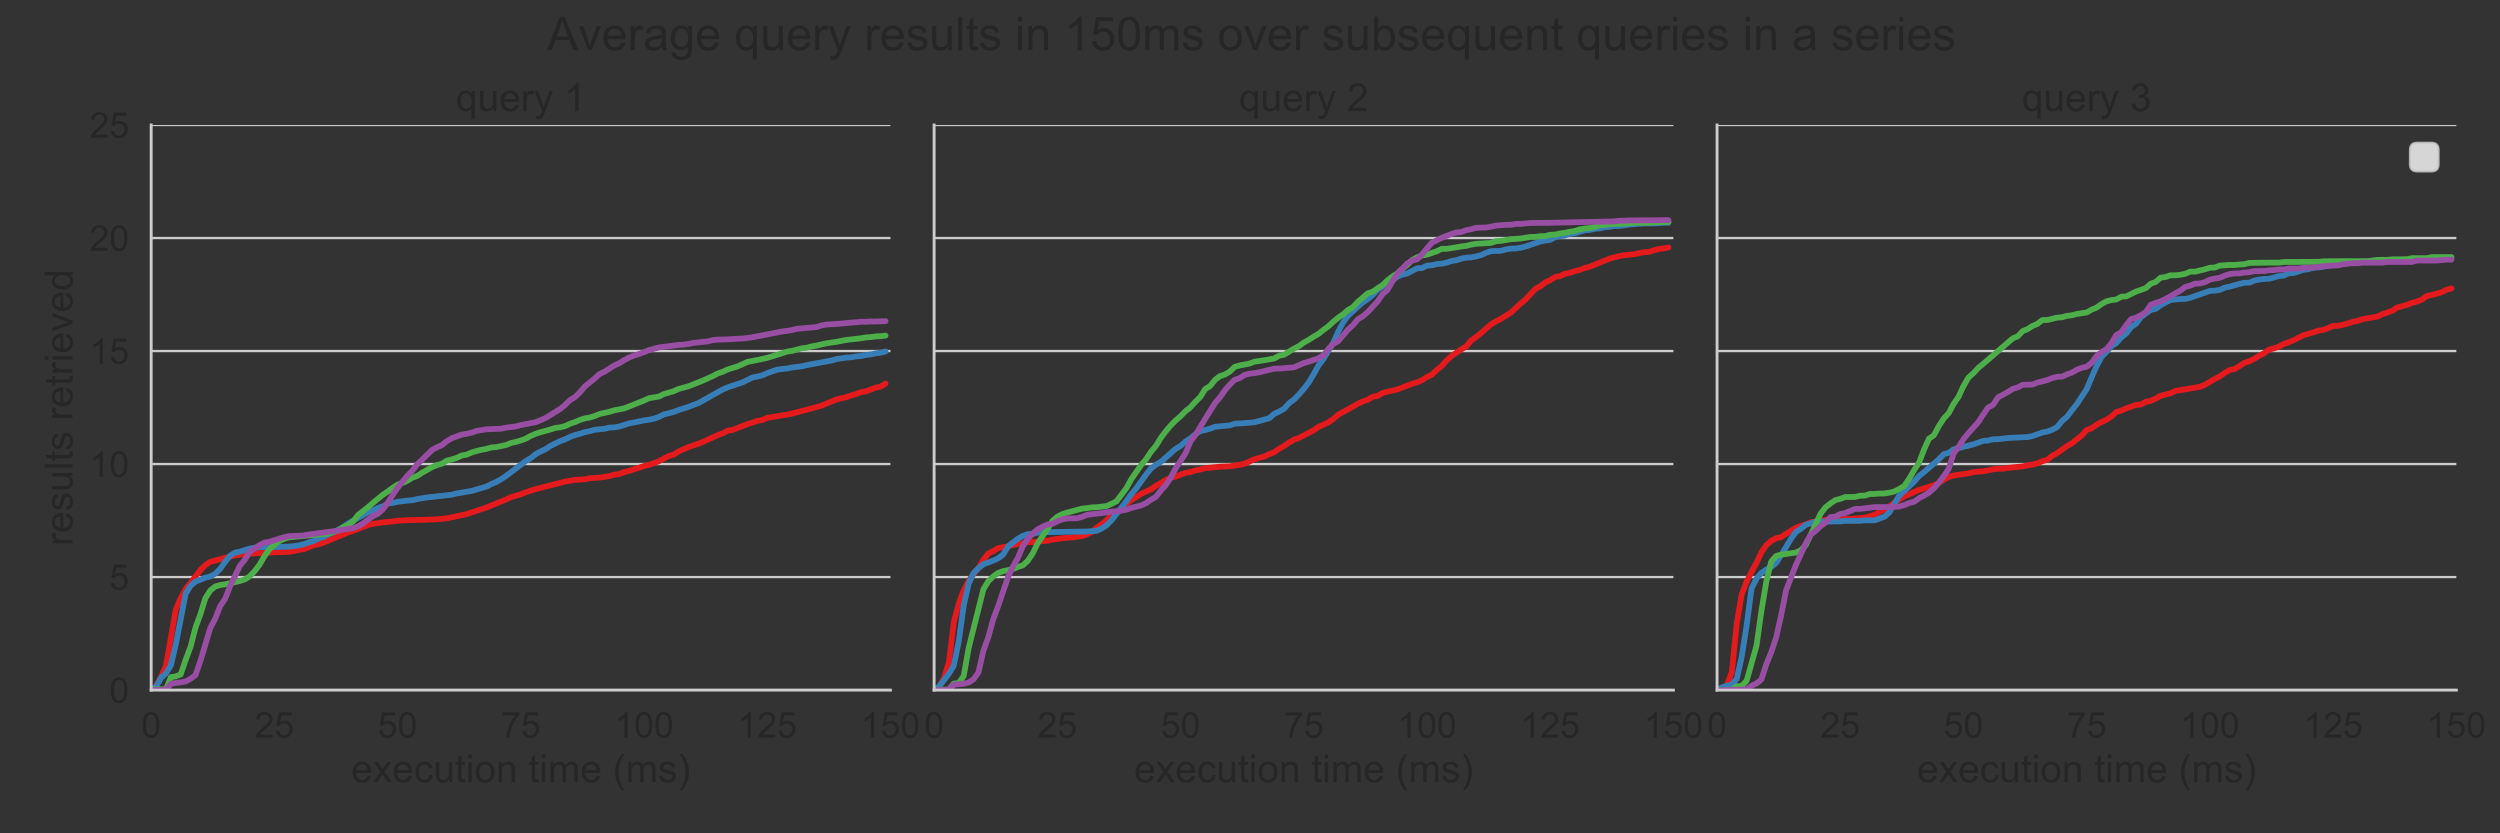 <?xml version="1.0" encoding="utf-8" standalone="no"?>
<!DOCTYPE svg PUBLIC "-//W3C//DTD SVG 1.1//EN"
  "http://www.w3.org/Graphics/SVG/1.1/DTD/svg11.dtd">
<!-- Created with matplotlib (https://matplotlib.org/) -->
<svg height="360pt" version="1.1" viewBox="0 0 1080 360" width="1080pt" xmlns="http://www.w3.org/2000/svg" xmlns:xlink="http://www.w3.org/1999/xlink">
 <rect x="0" y="0" width="1080" height="360" fill="#333333" stroke="none"/>
 <defs>
  <style type="text/css">
*{stroke-linecap:butt;stroke-linejoin:round;}
  </style>
 </defs>
 <g id="figure_1">
  <g id="patch_1">
   <path d="M 0 360 
L 1080 360 
L 1080 0 
L 0 0 
z
" style="fill:#ffffff;" opacity="0" />
  </g>
  <g id="axes_1">
   <g id="patch_2">
    <path d="M 65.304 298.116 
L 384.674 298.116 
L 384.674 54 
L 65.304 54 
z
" style="fill:#ffffff;"  opacity="0" />
   </g>
   <g id="matplotlib.axis_1">
    <g id="xtick_1">
     <g id="text_1">
      <!-- 0 -->
      <defs>
       <path d="M 4.156 35.297 
Q 4.156 48 6.766 55.734 
Q 9.375 63.484 14.516 67.672 
Q 19.672 71.875 27.484 71.875 
Q 33.25 71.875 37.594 69.547 
Q 41.938 67.234 44.766 62.859 
Q 47.609 58.5 49.219 52.219 
Q 50.828 45.953 50.828 35.297 
Q 50.828 22.703 48.234 14.969 
Q 45.656 7.234 40.5 3 
Q 35.359 -1.219 27.484 -1.219 
Q 17.141 -1.219 11.234 6.203 
Q 4.156 15.141 4.156 35.297 
z
M 13.188 35.297 
Q 13.188 17.672 17.312 11.828 
Q 21.438 6 27.484 6 
Q 33.547 6 37.672 11.859 
Q 41.797 17.719 41.797 35.297 
Q 41.797 52.984 37.672 58.781 
Q 33.547 64.594 27.391 64.594 
Q 21.344 64.594 17.719 59.469 
Q 13.188 52.938 13.188 35.297 
z
" id="ArialMT-48"/>
      </defs>
      <g style="fill:#262626;" transform="translate(61.022 318.639)scale(0.154 -0.154)">
       <use xlink:href="#ArialMT-48"/>
      </g>
     </g>
    </g>
    <g id="xtick_2">
     <g id="text_2">
      <!-- 25 -->
      <defs>
       <path d="M 50.344 8.453 
L 50.344 0 
L 3.031 0 
Q 2.938 3.172 4.047 6.109 
Q 5.859 10.938 9.828 15.625 
Q 13.812 20.312 21.344 26.469 
Q 33.016 36.031 37.109 41.625 
Q 41.219 47.219 41.219 52.203 
Q 41.219 57.422 37.469 61 
Q 33.734 64.594 27.734 64.594 
Q 21.391 64.594 17.578 60.781 
Q 13.766 56.984 13.719 50.25 
L 4.688 51.172 
Q 5.609 61.281 11.656 66.578 
Q 17.719 71.875 27.938 71.875 
Q 38.234 71.875 44.234 66.156 
Q 50.25 60.453 50.25 52 
Q 50.25 47.703 48.484 43.547 
Q 46.734 39.406 42.656 34.812 
Q 38.578 30.219 29.109 22.219 
Q 21.188 15.578 18.938 13.203 
Q 16.703 10.844 15.234 8.453 
z
" id="ArialMT-50"/>
       <path d="M 4.156 18.75 
L 13.375 19.531 
Q 14.406 12.797 18.141 9.391 
Q 21.875 6 27.156 6 
Q 33.5 6 37.891 10.781 
Q 42.281 15.578 42.281 23.484 
Q 42.281 31 38.062 35.344 
Q 33.844 39.703 27 39.703 
Q 22.75 39.703 19.328 37.766 
Q 15.922 35.844 13.969 32.766 
L 5.719 33.844 
L 12.641 70.609 
L 48.25 70.609 
L 48.25 62.203 
L 19.672 62.203 
L 15.828 42.969 
Q 22.266 47.469 29.344 47.469 
Q 38.719 47.469 45.156 40.969 
Q 51.609 34.469 51.609 24.266 
Q 51.609 14.547 45.953 7.469 
Q 39.062 -1.219 27.156 -1.219 
Q 17.391 -1.219 11.203 4.25 
Q 5.031 9.719 4.156 18.75 
z
" id="ArialMT-53"/>
      </defs>
      <g style="fill:#262626;" transform="translate(109.969 318.639)scale(0.154 -0.154)">
       <use xlink:href="#ArialMT-50"/>
       <use x="55.615" xlink:href="#ArialMT-53"/>
      </g>
     </g>
    </g>
    <g id="xtick_3">
     <g id="text_3">
      <!-- 50 -->
      <g style="fill:#262626;" transform="translate(163.197 318.639)scale(0.154 -0.154)">
       <use xlink:href="#ArialMT-53"/>
       <use x="55.615" xlink:href="#ArialMT-48"/>
      </g>
     </g>
    </g>
    <g id="xtick_4">
     <g id="text_4">
      <!-- 75 -->
      <defs>
       <path d="M 4.734 62.203 
L 4.734 70.656 
L 51.078 70.656 
L 51.078 63.812 
Q 44.234 56.547 37.516 44.484 
Q 30.812 32.422 27.156 19.672 
Q 24.516 10.688 23.781 0 
L 14.75 0 
Q 14.891 8.453 18.062 20.406 
Q 21.234 32.375 27.172 43.484 
Q 33.109 54.594 39.797 62.203 
z
" id="ArialMT-55"/>
      </defs>
      <g style="fill:#262626;" transform="translate(216.425 318.639)scale(0.154 -0.154)">
       <use xlink:href="#ArialMT-55"/>
       <use x="55.615" xlink:href="#ArialMT-53"/>
      </g>
     </g>
    </g>
    <g id="xtick_5">
     <g id="text_5">
      <!-- 100 -->
      <defs>
       <path d="M 37.25 0 
L 28.469 0 
L 28.469 56 
Q 25.297 52.984 20.141 49.953 
Q 14.984 46.922 10.891 45.406 
L 10.891 53.906 
Q 18.266 57.375 23.781 62.297 
Q 29.297 67.234 31.594 71.875 
L 37.25 71.875 
z
" id="ArialMT-49"/>
      </defs>
      <g style="fill:#262626;" transform="translate(265.372 318.639)scale(0.154 -0.154)">
       <use xlink:href="#ArialMT-49"/>
       <use x="55.615" xlink:href="#ArialMT-48"/>
       <use x="111.23" xlink:href="#ArialMT-48"/>
      </g>
     </g>
    </g>
    <g id="xtick_6">
     <g id="text_6">
      <!-- 125 -->
      <g style="fill:#262626;" transform="translate(318.6 318.639)scale(0.154 -0.154)">
       <use xlink:href="#ArialMT-49"/>
       <use x="55.615" xlink:href="#ArialMT-50"/>
       <use x="111.23" xlink:href="#ArialMT-53"/>
      </g>
     </g>
    </g>
    <g id="xtick_7">
     <g id="text_7">
      <!-- 150 -->
      <g style="fill:#262626;" transform="translate(371.828 318.639)scale(0.154 -0.154)">
       <use xlink:href="#ArialMT-49"/>
       <use x="55.615" xlink:href="#ArialMT-53"/>
       <use x="111.23" xlink:href="#ArialMT-48"/>
      </g>
     </g>
    </g>
    <g id="text_8">
     <!-- execution time (ms) -->
     <defs>
      <path d="M 42.094 16.703 
L 51.172 15.578 
Q 49.031 7.625 43.219 3.219 
Q 37.406 -1.172 28.375 -1.172 
Q 17 -1.172 10.328 5.828 
Q 3.656 12.844 3.656 25.484 
Q 3.656 38.578 10.391 45.797 
Q 17.141 53.031 27.875 53.031 
Q 38.281 53.031 44.875 45.953 
Q 51.469 38.875 51.469 26.031 
Q 51.469 25.25 51.422 23.688 
L 12.75 23.688 
Q 13.234 15.141 17.578 10.594 
Q 21.922 6.062 28.422 6.062 
Q 33.25 6.062 36.672 8.594 
Q 40.094 11.141 42.094 16.703 
z
M 13.234 30.906 
L 42.188 30.906 
Q 41.609 37.453 38.875 40.719 
Q 34.672 45.797 27.984 45.797 
Q 21.922 45.797 17.797 41.75 
Q 13.672 37.703 13.234 30.906 
z
" id="ArialMT-101"/>
      <path d="M 0.734 0 
L 19.672 26.953 
L 2.156 51.859 
L 13.141 51.859 
L 21.094 39.703 
Q 23.344 36.234 24.703 33.891 
Q 26.859 37.109 28.656 39.594 
L 37.406 51.859 
L 47.906 51.859 
L 29.984 27.438 
L 49.266 0 
L 38.484 0 
L 27.828 16.109 
L 25 20.453 
L 11.375 0 
z
" id="ArialMT-120"/>
      <path d="M 40.438 19 
L 49.078 17.875 
Q 47.656 8.938 41.812 3.875 
Q 35.984 -1.172 27.484 -1.172 
Q 16.844 -1.172 10.375 5.781 
Q 3.906 12.75 3.906 25.734 
Q 3.906 34.125 6.688 40.422 
Q 9.469 46.734 15.156 49.875 
Q 20.844 53.031 27.547 53.031 
Q 35.984 53.031 41.359 48.75 
Q 46.734 44.484 48.25 36.625 
L 39.703 35.297 
Q 38.484 40.531 35.375 43.156 
Q 32.281 45.797 27.875 45.797 
Q 21.234 45.797 17.078 41.031 
Q 12.938 36.281 12.938 25.984 
Q 12.938 15.531 16.938 10.797 
Q 20.953 6.062 27.391 6.062 
Q 32.562 6.062 36.031 9.234 
Q 39.5 12.406 40.438 19 
z
" id="ArialMT-99"/>
      <path d="M 40.578 0 
L 40.578 7.625 
Q 34.516 -1.172 24.125 -1.172 
Q 19.531 -1.172 15.547 0.578 
Q 11.578 2.344 9.641 5 
Q 7.719 7.672 6.938 11.531 
Q 6.391 14.109 6.391 19.734 
L 6.391 51.859 
L 15.188 51.859 
L 15.188 23.094 
Q 15.188 16.219 15.719 13.812 
Q 16.547 10.359 19.234 8.375 
Q 21.922 6.391 25.875 6.391 
Q 29.828 6.391 33.297 8.422 
Q 36.766 10.453 38.203 13.938 
Q 39.656 17.438 39.656 24.078 
L 39.656 51.859 
L 48.438 51.859 
L 48.438 0 
z
" id="ArialMT-117"/>
      <path d="M 25.781 7.859 
L 27.047 0.094 
Q 23.344 -0.688 20.406 -0.688 
Q 15.625 -0.688 12.984 0.828 
Q 10.359 2.344 9.281 4.812 
Q 8.203 7.281 8.203 15.188 
L 8.203 45.016 
L 1.766 45.016 
L 1.766 51.859 
L 8.203 51.859 
L 8.203 64.703 
L 16.938 69.969 
L 16.938 51.859 
L 25.781 51.859 
L 25.781 45.016 
L 16.938 45.016 
L 16.938 14.703 
Q 16.938 10.938 17.406 9.859 
Q 17.875 8.797 18.922 8.156 
Q 19.969 7.516 21.922 7.516 
Q 23.391 7.516 25.781 7.859 
z
" id="ArialMT-116"/>
      <path d="M 6.641 61.469 
L 6.641 71.578 
L 15.438 71.578 
L 15.438 61.469 
z
M 6.641 0 
L 6.641 51.859 
L 15.438 51.859 
L 15.438 0 
z
" id="ArialMT-105"/>
      <path d="M 3.328 25.922 
Q 3.328 40.328 11.328 47.266 
Q 18.016 53.031 27.641 53.031 
Q 38.328 53.031 45.109 46.016 
Q 51.906 39.016 51.906 26.656 
Q 51.906 16.656 48.906 10.906 
Q 45.906 5.172 40.156 2 
Q 34.422 -1.172 27.641 -1.172 
Q 16.75 -1.172 10.031 5.812 
Q 3.328 12.797 3.328 25.922 
z
M 12.359 25.922 
Q 12.359 15.969 16.703 11.016 
Q 21.047 6.062 27.641 6.062 
Q 34.188 6.062 38.531 11.031 
Q 42.875 16.016 42.875 26.219 
Q 42.875 35.844 38.5 40.797 
Q 34.125 45.75 27.641 45.75 
Q 21.047 45.75 16.703 40.812 
Q 12.359 35.891 12.359 25.922 
z
" id="ArialMT-111"/>
      <path d="M 6.594 0 
L 6.594 51.859 
L 14.5 51.859 
L 14.5 44.484 
Q 20.219 53.031 31 53.031 
Q 35.688 53.031 39.625 51.344 
Q 43.562 49.656 45.516 46.922 
Q 47.469 44.188 48.25 40.438 
Q 48.734 37.984 48.734 31.891 
L 48.734 0 
L 39.938 0 
L 39.938 31.547 
Q 39.938 36.922 38.906 39.578 
Q 37.891 42.234 35.281 43.812 
Q 32.672 45.406 29.156 45.406 
Q 23.531 45.406 19.453 41.844 
Q 15.375 38.281 15.375 28.328 
L 15.375 0 
z
" id="ArialMT-110"/>
      <path id="ArialMT-32"/>
      <path d="M 6.594 0 
L 6.594 51.859 
L 14.453 51.859 
L 14.453 44.578 
Q 16.891 48.391 20.938 50.703 
Q 25 53.031 30.172 53.031 
Q 35.938 53.031 39.625 50.641 
Q 43.312 48.25 44.828 43.953 
Q 50.984 53.031 60.844 53.031 
Q 68.562 53.031 72.703 48.75 
Q 76.859 44.484 76.859 35.594 
L 76.859 0 
L 68.109 0 
L 68.109 32.672 
Q 68.109 37.938 67.25 40.25 
Q 66.406 42.578 64.156 43.984 
Q 61.922 45.406 58.891 45.406 
Q 53.422 45.406 49.797 41.766 
Q 46.188 38.141 46.188 30.125 
L 46.188 0 
L 37.406 0 
L 37.406 33.688 
Q 37.406 39.547 35.25 42.469 
Q 33.109 45.406 28.219 45.406 
Q 24.516 45.406 21.359 43.453 
Q 18.219 41.5 16.797 37.734 
Q 15.375 33.984 15.375 26.906 
L 15.375 0 
z
" id="ArialMT-109"/>
      <path d="M 23.391 -21.047 
Q 16.109 -11.859 11.078 0.438 
Q 6.062 12.75 6.062 25.922 
Q 6.062 37.547 9.812 48.188 
Q 14.203 60.547 23.391 72.797 
L 29.688 72.797 
Q 23.781 62.641 21.875 58.297 
Q 18.891 51.562 17.188 44.234 
Q 15.094 35.109 15.094 25.875 
Q 15.094 2.391 29.688 -21.047 
z
" id="ArialMT-40"/>
      <path d="M 3.078 15.484 
L 11.766 16.844 
Q 12.5 11.625 15.844 8.844 
Q 19.188 6.062 25.203 6.062 
Q 31.25 6.062 34.172 8.516 
Q 37.109 10.984 37.109 14.312 
Q 37.109 17.281 34.516 19 
Q 32.719 20.172 25.531 21.969 
Q 15.875 24.422 12.141 26.203 
Q 8.406 27.984 6.469 31.125 
Q 4.547 34.281 4.547 38.094 
Q 4.547 41.547 6.125 44.5 
Q 7.719 47.469 10.453 49.422 
Q 12.5 50.922 16.031 51.969 
Q 19.578 53.031 23.641 53.031 
Q 29.734 53.031 34.344 51.266 
Q 38.969 49.516 41.156 46.5 
Q 43.359 43.5 44.188 38.484 
L 35.594 37.312 
Q 35.016 41.312 32.203 43.547 
Q 29.391 45.797 24.266 45.797 
Q 18.219 45.797 15.625 43.797 
Q 13.031 41.797 13.031 39.109 
Q 13.031 37.406 14.109 36.031 
Q 15.188 34.625 17.484 33.688 
Q 18.797 33.203 25.25 31.453 
Q 34.578 28.953 38.25 27.359 
Q 41.938 25.781 44.031 22.75 
Q 46.141 19.734 46.141 15.234 
Q 46.141 10.844 43.578 6.953 
Q 41.016 3.078 36.172 0.953 
Q 31.344 -1.172 25.25 -1.172 
Q 15.141 -1.172 9.844 3.031 
Q 4.547 7.234 3.078 15.484 
z
" id="ArialMT-115"/>
      <path d="M 12.359 -21.047 
L 6.062 -21.047 
Q 20.656 2.391 20.656 25.875 
Q 20.656 35.062 18.562 44.094 
Q 16.891 51.422 13.922 58.156 
Q 12.016 62.547 6.062 72.797 
L 12.359 72.797 
Q 21.531 60.547 25.922 48.188 
Q 29.688 37.547 29.688 25.922 
Q 29.688 12.75 24.625 0.438 
Q 19.578 -11.859 12.359 -21.047 
z
" id="ArialMT-41"/>
     </defs>
     <g style="fill:#262626;" transform="translate(151.707 337.93)scale(0.168 -0.168)">
      <use xlink:href="#ArialMT-101"/>
      <use x="55.615" xlink:href="#ArialMT-120"/>
      <use x="105.615" xlink:href="#ArialMT-101"/>
      <use x="161.23" xlink:href="#ArialMT-99"/>
      <use x="211.23" xlink:href="#ArialMT-117"/>
      <use x="266.846" xlink:href="#ArialMT-116"/>
      <use x="294.629" xlink:href="#ArialMT-105"/>
      <use x="316.846" xlink:href="#ArialMT-111"/>
      <use x="372.461" xlink:href="#ArialMT-110"/>
      <use x="428.076" xlink:href="#ArialMT-32"/>
      <use x="455.859" xlink:href="#ArialMT-116"/>
      <use x="483.643" xlink:href="#ArialMT-105"/>
      <use x="505.859" xlink:href="#ArialMT-109"/>
      <use x="589.16" xlink:href="#ArialMT-101"/>
      <use x="644.775" xlink:href="#ArialMT-32"/>
      <use x="672.559" xlink:href="#ArialMT-40"/>
      <use x="705.859" xlink:href="#ArialMT-109"/>
      <use x="789.16" xlink:href="#ArialMT-115"/>
      <use x="839.16" xlink:href="#ArialMT-41"/>
     </g>
    </g>
   </g>
   <g id="matplotlib.axis_2">
    <g id="ytick_1">
     <g id="line2d_1">
      <path clip-path="url(#p74079d7b25)" d="M 65.304 298.116 
L 384.674 298.116 
" style="fill:none;stroke:#cccccc;stroke-linecap:round;"/>
     </g>
     <g id="text_9">
      <!-- 0 -->
      <g style="fill:#262626;" transform="translate(47.24 303.628)scale(0.154 -0.154)">
       <use xlink:href="#ArialMT-48"/>
      </g>
     </g>
    </g>
    <g id="ytick_2">
     <g id="line2d_2">
      <path clip-path="url(#p74079d7b25)" d="M 65.304 249.293 
L 384.674 249.293 
" style="fill:none;stroke:#cccccc;stroke-linecap:round;"/>
     </g>
     <g id="text_10">
      <!-- 5 -->
      <g style="fill:#262626;" transform="translate(47.24 254.804)scale(0.154 -0.154)">
       <use xlink:href="#ArialMT-53"/>
      </g>
     </g>
    </g>
    <g id="ytick_3">
     <g id="line2d_3">
      <path clip-path="url(#p74079d7b25)" d="M 65.304 200.47 
L 384.674 200.47 
" style="fill:none;stroke:#cccccc;stroke-linecap:round;"/>
     </g>
     <g id="text_11">
      <!-- 10 -->
      <g style="fill:#262626;" transform="translate(38.676 205.981)scale(0.154 -0.154)">
       <use xlink:href="#ArialMT-49"/>
       <use x="55.615" xlink:href="#ArialMT-48"/>
      </g>
     </g>
    </g>
    <g id="ytick_4">
     <g id="line2d_4">
      <path clip-path="url(#p74079d7b25)" d="M 65.304 151.646 
L 384.674 151.646 
" style="fill:none;stroke:#cccccc;stroke-linecap:round;"/>
     </g>
     <g id="text_12">
      <!-- 15 -->
      <g style="fill:#262626;" transform="translate(38.676 157.158)scale(0.154 -0.154)">
       <use xlink:href="#ArialMT-49"/>
       <use x="55.615" xlink:href="#ArialMT-53"/>
      </g>
     </g>
    </g>
    <g id="ytick_5">
     <g id="line2d_5">
      <path clip-path="url(#p74079d7b25)" d="M 65.304 102.823 
L 384.674 102.823 
" style="fill:none;stroke:#cccccc;stroke-linecap:round;"/>
     </g>
     <g id="text_13">
      <!-- 20 -->
      <g style="fill:#262626;" transform="translate(38.676 108.335)scale(0.154 -0.154)">
       <use xlink:href="#ArialMT-50"/>
       <use x="55.615" xlink:href="#ArialMT-48"/>
      </g>
     </g>
    </g>
    <g id="ytick_6">
     <g id="line2d_6">
      <path clip-path="url(#p74079d7b25)" d="M 65.304 54 
L 384.674 54 
" style="fill:none;stroke:#cccccc;stroke-linecap:round;"/>
     </g>
     <g id="text_14">
      <!-- 25 -->
      <g style="fill:#262626;" transform="translate(38.676 59.512)scale(0.154 -0.154)">
       <use xlink:href="#ArialMT-50"/>
       <use x="55.615" xlink:href="#ArialMT-53"/>
      </g>
     </g>
    </g>
    <g id="text_15">
     <!-- results retrieved -->
     <defs>
      <path d="M 6.5 0 
L 6.5 51.859 
L 14.406 51.859 
L 14.406 44 
Q 17.438 49.516 20 51.266 
Q 22.562 53.031 25.641 53.031 
Q 30.078 53.031 34.672 50.203 
L 31.641 42.047 
Q 28.422 43.953 25.203 43.953 
Q 22.312 43.953 20.016 42.219 
Q 17.719 40.484 16.75 37.406 
Q 15.281 32.719 15.281 27.156 
L 15.281 0 
z
" id="ArialMT-114"/>
      <path d="M 6.391 0 
L 6.391 71.578 
L 15.188 71.578 
L 15.188 0 
z
" id="ArialMT-108"/>
      <path d="M 21 0 
L 1.266 51.859 
L 10.547 51.859 
L 21.688 20.797 
Q 23.484 15.766 25 10.359 
Q 26.172 14.453 28.266 20.219 
L 39.797 51.859 
L 48.828 51.859 
L 29.203 0 
z
" id="ArialMT-118"/>
      <path d="M 40.234 0 
L 40.234 6.547 
Q 35.297 -1.172 25.734 -1.172 
Q 19.531 -1.172 14.328 2.25 
Q 9.125 5.672 6.266 11.797 
Q 3.422 17.922 3.422 25.875 
Q 3.422 33.641 6 39.969 
Q 8.594 46.297 13.766 49.656 
Q 18.953 53.031 25.344 53.031 
Q 30.031 53.031 33.688 51.047 
Q 37.359 49.078 39.656 45.906 
L 39.656 71.578 
L 48.391 71.578 
L 48.391 0 
z
M 12.453 25.875 
Q 12.453 15.922 16.641 10.984 
Q 20.844 6.062 26.562 6.062 
Q 32.328 6.062 36.344 10.766 
Q 40.375 15.484 40.375 25.141 
Q 40.375 35.797 36.266 40.766 
Q 32.172 45.75 26.172 45.75 
Q 20.312 45.75 16.375 40.969 
Q 12.453 36.188 12.453 25.875 
z
" id="ArialMT-100"/>
     </defs>
     <g style="fill:#262626;" transform="translate(31.337 235.81)rotate(-90)scale(0.168 -0.168)">
      <use xlink:href="#ArialMT-114"/>
      <use x="33.301" xlink:href="#ArialMT-101"/>
      <use x="88.916" xlink:href="#ArialMT-115"/>
      <use x="138.916" xlink:href="#ArialMT-117"/>
      <use x="194.531" xlink:href="#ArialMT-108"/>
      <use x="216.748" xlink:href="#ArialMT-116"/>
      <use x="244.531" xlink:href="#ArialMT-115"/>
      <use x="294.531" xlink:href="#ArialMT-32"/>
      <use x="322.314" xlink:href="#ArialMT-114"/>
      <use x="355.615" xlink:href="#ArialMT-101"/>
      <use x="411.23" xlink:href="#ArialMT-116"/>
      <use x="439.014" xlink:href="#ArialMT-114"/>
      <use x="472.314" xlink:href="#ArialMT-105"/>
      <use x="494.531" xlink:href="#ArialMT-101"/>
      <use x="550.146" xlink:href="#ArialMT-118"/>
      <use x="600.146" xlink:href="#ArialMT-101"/>
      <use x="655.762" xlink:href="#ArialMT-100"/>
     </g>
    </g>
   </g>
   <g id="line2d_7">
    <path clip-path="url(#p74079d7b25)" d="M 65.304 297.906 
L 67.433 296.431 
L 69.562 292.387 
L 71.691 287.634 
L 75.95 263.268 
L 78.079 258.366 
L 80.208 254.492 
L 84.466 249 
L 86.595 246.255 
L 88.724 244.106 
L 90.854 242.741 
L 97.241 240.973 
L 101.499 239.988 
L 103.628 239.62 
L 105.758 239.467 
L 107.887 239.187 
L 118.532 238.596 
L 122.791 238.486 
L 124.92 238.373 
L 127.049 238.031 
L 129.178 237.572 
L 131.307 237.235 
L 135.565 235.532 
L 137.695 235.094 
L 139.824 234.399 
L 150.469 229.943 
L 152.598 229.308 
L 156.857 227.597 
L 158.986 226.866 
L 161.115 226.275 
L 167.502 225.43 
L 169.632 225.308 
L 171.761 224.945 
L 176.019 224.713 
L 184.535 224.524 
L 188.794 224.328 
L 193.052 223.907 
L 199.439 222.564 
L 201.569 222.095 
L 210.085 219.268 
L 218.602 215.775 
L 220.731 214.782 
L 224.989 213.521 
L 227.118 212.663 
L 231.376 211.298 
L 244.151 208.037 
L 248.41 207.315 
L 252.668 207.061 
L 254.797 206.593 
L 259.055 206.33 
L 263.313 205.643 
L 265.443 205.052 
L 267.572 204.759 
L 269.701 203.897 
L 271.83 203.441 
L 273.959 202.68 
L 276.088 202.058 
L 278.217 201.319 
L 280.347 200.85 
L 284.605 199.275 
L 288.863 196.964 
L 290.992 196.443 
L 293.121 195.034 
L 297.38 193.16 
L 301.638 191.707 
L 303.767 190.863 
L 308.025 188.902 
L 310.154 187.939 
L 312.284 187.155 
L 314.413 186.048 
L 316.542 185.724 
L 322.929 183.186 
L 325.058 182.568 
L 327.187 181.807 
L 329.317 181.457 
L 331.446 180.52 
L 339.962 179.115 
L 342.091 178.669 
L 350.608 176.445 
L 354.866 175.264 
L 361.254 172.62 
L 363.383 172.038 
L 365.512 171.648 
L 367.641 170.847 
L 369.77 170.257 
L 371.899 169.442 
L 374.028 169.066 
L 378.287 167.464 
L 380.416 167.031 
L 382.545 165.731 
L 382.545 165.731 
" style="fill:none;stroke:#e41a1c;stroke-linecap:round;stroke-width:2.5;"/>
   </g>
   <g id="line2d_8">
    <path clip-path="url(#p74079d7b25)" d="M 65.304 298.007 
L 67.433 296.654 
L 69.562 292.824 
L 71.691 290.903 
L 73.821 287.419 
L 75.95 278.403 
L 80.208 256.488 
L 82.337 253.079 
L 84.466 251.249 
L 88.724 249.573 
L 90.854 249.039 
L 92.983 247.848 
L 95.112 245.761 
L 97.241 242.784 
L 99.37 240.093 
L 101.499 238.732 
L 103.628 238.303 
L 107.887 237.007 
L 110.016 236.604 
L 112.145 236.368 
L 120.661 236.281 
L 124.92 236.11 
L 127.049 235.904 
L 129.178 235.563 
L 131.307 235.081 
L 133.436 234.254 
L 135.565 233.703 
L 137.695 232.604 
L 139.824 231.983 
L 141.953 230.805 
L 144.082 229.908 
L 148.34 227.654 
L 150.469 226.065 
L 158.986 221.321 
L 161.115 220.528 
L 163.244 219.469 
L 165.373 218.716 
L 167.502 217.522 
L 169.632 217.259 
L 171.761 216.782 
L 176.019 216.252 
L 178.148 216.082 
L 180.277 215.578 
L 184.535 214.887 
L 195.181 213.714 
L 197.31 213.154 
L 203.698 212.09 
L 210.085 210.217 
L 212.214 209.127 
L 214.343 208.23 
L 216.473 207 
L 218.602 205.625 
L 227.118 199.17 
L 229.247 197.953 
L 231.376 196.202 
L 233.506 195.055 
L 235.635 194.062 
L 237.764 192.644 
L 242.022 190.552 
L 244.151 189.777 
L 246.28 188.74 
L 248.41 187.934 
L 250.539 187.383 
L 252.668 186.683 
L 254.797 186.271 
L 256.926 185.654 
L 261.184 185.243 
L 263.313 184.717 
L 265.443 184.617 
L 267.572 184.262 
L 271.83 182.87 
L 273.959 182.503 
L 278.217 181.606 
L 280.347 181.308 
L 282.476 180.888 
L 284.605 180.126 
L 286.734 179.063 
L 290.992 177.968 
L 293.121 177.128 
L 297.38 175.798 
L 299.509 174.931 
L 301.638 174.191 
L 305.896 171.784 
L 312.284 168.234 
L 314.413 167.311 
L 320.8 165.179 
L 325.058 163.083 
L 327.187 162.68 
L 329.317 162.159 
L 331.446 161.188 
L 335.704 159.704 
L 337.833 159.393 
L 339.962 159.205 
L 342.091 158.763 
L 346.35 158.251 
L 348.479 157.735 
L 354.866 156.544 
L 359.124 155.765 
L 361.254 155.126 
L 365.512 154.513 
L 367.641 154.347 
L 369.77 153.979 
L 371.899 153.817 
L 374.028 153.345 
L 376.158 153.121 
L 378.287 152.636 
L 380.416 152.369 
L 382.545 151.843 
L 382.545 151.843 
" style="fill:none;stroke:#377eb8;stroke-linecap:round;stroke-width:2.5;"/>
   </g>
   <g id="line2d_9">
    <path clip-path="url(#p74079d7b25)" d="M 65.304 297.77 
L 71.691 297.77 
L 73.821 292.536 
L 75.95 292.19 
L 78.079 291.323 
L 80.208 285.051 
L 82.337 279.348 
L 84.466 271.067 
L 86.595 265.321 
L 88.724 258.37 
L 90.854 255.066 
L 92.983 253.354 
L 95.112 252.737 
L 97.241 252.418 
L 103.628 251 
L 105.758 250.269 
L 107.887 248.965 
L 110.016 246.706 
L 112.145 243.914 
L 114.274 240.242 
L 116.403 237.283 
L 118.532 235.396 
L 120.661 233.738 
L 122.791 232.788 
L 124.92 232.114 
L 137.695 230.897 
L 141.953 230.49 
L 146.211 229.138 
L 148.34 227.685 
L 150.469 226.704 
L 152.598 225.203 
L 154.728 222.446 
L 158.986 219.097 
L 161.115 217.237 
L 165.373 213.758 
L 167.502 212.331 
L 169.632 210.733 
L 171.761 209.376 
L 173.89 208.624 
L 176.019 207.674 
L 178.148 206.361 
L 180.277 205.577 
L 182.406 204.172 
L 186.665 201.791 
L 188.794 200.899 
L 190.923 200.325 
L 193.052 198.973 
L 195.181 198.474 
L 197.31 197.809 
L 199.439 196.776 
L 201.569 196.417 
L 203.698 195.502 
L 205.827 194.845 
L 207.956 194.32 
L 210.085 193.935 
L 212.214 193.331 
L 214.343 193.138 
L 218.602 192.246 
L 220.731 191.383 
L 222.86 190.911 
L 224.989 190.298 
L 227.118 189.514 
L 229.247 188.324 
L 231.376 187.4 
L 233.506 186.705 
L 237.764 185.549 
L 239.893 184.862 
L 242.022 184.595 
L 244.151 184.065 
L 246.28 183.05 
L 248.41 182.319 
L 250.539 181.413 
L 252.668 180.726 
L 254.797 180.371 
L 256.926 179.715 
L 259.055 178.831 
L 263.313 177.881 
L 265.443 177.224 
L 269.701 176.419 
L 273.959 174.734 
L 278.217 173.027 
L 280.347 172.029 
L 284.605 171.32 
L 286.734 170.265 
L 290.992 169.009 
L 293.121 168.02 
L 297.38 166.882 
L 303.767 164.352 
L 308.025 162.413 
L 310.154 161.306 
L 312.284 160.575 
L 314.413 159.582 
L 318.671 158.26 
L 322.929 156.334 
L 327.187 155.511 
L 331.446 154.592 
L 337.833 152.605 
L 339.962 151.913 
L 342.091 151.59 
L 346.35 150.478 
L 348.479 150.233 
L 350.608 149.642 
L 352.737 149.283 
L 356.995 148.311 
L 361.254 147.703 
L 365.512 146.876 
L 369.77 146.385 
L 371.899 146.145 
L 374.028 145.781 
L 376.158 145.624 
L 378.287 145.318 
L 380.416 145.243 
L 382.545 144.985 
L 382.545 144.985 
" style="fill:none;stroke:#4daf4a;stroke-linecap:round;stroke-width:2.5;"/>
   </g>
   <g id="line2d_10">
    <path clip-path="url(#p74079d7b25)" d="M 65.304 298.116 
L 71.691 298.011 
L 73.821 295.468 
L 75.95 295.008 
L 78.079 294.807 
L 80.208 294.378 
L 82.337 293.231 
L 84.466 291.63 
L 86.595 285.48 
L 90.854 271.247 
L 92.983 267.295 
L 95.112 261.85 
L 97.241 258.69 
L 99.37 253.311 
L 103.628 244.386 
L 105.758 241.857 
L 107.887 238.342 
L 110.016 236.985 
L 112.145 235.449 
L 114.274 234.425 
L 116.403 234.048 
L 122.791 232.031 
L 124.92 231.624 
L 131.307 231.326 
L 133.436 230.901 
L 146.211 229.216 
L 148.34 228.801 
L 152.598 228.135 
L 154.728 227.378 
L 156.857 226.078 
L 161.115 222.953 
L 163.244 221.951 
L 165.373 220.056 
L 167.502 217.189 
L 169.632 213.836 
L 171.761 210.694 
L 176.019 205.477 
L 178.148 203.332 
L 180.277 200.505 
L 182.406 198.557 
L 186.665 194.338 
L 188.794 193.239 
L 190.923 192.272 
L 193.052 190.574 
L 195.181 189.3 
L 199.439 187.742 
L 201.569 187.405 
L 203.698 186.923 
L 205.827 186.157 
L 210.085 185.462 
L 216.473 185.195 
L 218.602 184.753 
L 222.86 184.205 
L 224.989 183.628 
L 231.376 182.398 
L 235.635 180.621 
L 242.022 176.669 
L 244.151 174.918 
L 246.28 172.804 
L 248.41 171.526 
L 250.539 169.477 
L 252.668 166.952 
L 256.926 163.49 
L 259.055 161.512 
L 261.184 160.579 
L 265.443 157.844 
L 267.572 156.899 
L 269.701 155.537 
L 271.83 154.434 
L 273.959 153.563 
L 276.088 152.924 
L 280.347 151.279 
L 284.605 150.097 
L 290.992 149.279 
L 293.121 148.994 
L 295.25 148.902 
L 297.38 148.587 
L 299.509 148.145 
L 305.896 147.458 
L 308.025 146.911 
L 310.154 146.705 
L 314.413 146.609 
L 318.671 146.311 
L 320.8 146.259 
L 325.058 145.707 
L 335.704 143.628 
L 337.833 143.186 
L 339.962 142.958 
L 342.091 142.591 
L 344.221 142.039 
L 352.737 141.291 
L 354.866 140.582 
L 356.995 140.205 
L 361.254 139.956 
L 371.899 139.006 
L 374.028 139.006 
L 376.158 138.879 
L 378.287 138.879 
L 382.545 138.739 
L 382.545 138.739 
" style="fill:none;stroke:#984ea3;stroke-linecap:round;stroke-width:2.5;"/>
   </g>
   <g id="patch_3">
    <path d="M 65.304 298.116 
L 65.304 54 
" style="fill:none;stroke:#cccccc;stroke-linecap:square;stroke-linejoin:miter;stroke-width:1.25;"/>
   </g>
   <g id="patch_4">
    <path d="M 65.304 298.116 
L 384.674 298.116 
" style="fill:none;stroke:#cccccc;stroke-linecap:square;stroke-linejoin:miter;stroke-width:1.25;"/>
   </g>
   <g id="text_16">
    <!-- query 1 -->
    <defs>
     <path d="M 39.656 -19.875 
L 39.656 5.516 
Q 37.594 2.641 33.906 0.734 
Q 30.219 -1.172 26.078 -1.172 
Q 16.844 -1.172 10.172 6.203 
Q 3.516 13.578 3.516 26.422 
Q 3.516 34.234 6.219 40.422 
Q 8.938 46.625 14.078 49.828 
Q 19.234 53.031 25.391 53.031 
Q 35.016 53.031 40.531 44.922 
L 40.531 51.859 
L 48.438 51.859 
L 48.438 -19.875 
z
M 12.547 26.078 
Q 12.547 16.062 16.75 11.062 
Q 20.953 6.062 26.812 6.062 
Q 32.422 6.062 36.469 10.812 
Q 40.531 15.578 40.531 25.297 
Q 40.531 35.641 36.25 40.859 
Q 31.984 46.094 26.219 46.094 
Q 20.516 46.094 16.531 41.234 
Q 12.547 36.375 12.547 26.078 
z
" id="ArialMT-113"/>
     <path d="M 6.203 -19.969 
L 5.219 -11.719 
Q 8.109 -12.5 10.25 -12.5 
Q 13.188 -12.5 14.938 -11.516 
Q 16.703 -10.547 17.828 -8.797 
Q 18.656 -7.469 20.516 -2.25 
Q 20.75 -1.516 21.297 -0.094 
L 1.609 51.859 
L 11.078 51.859 
L 21.875 21.828 
Q 23.969 16.109 25.641 9.812 
Q 27.156 15.875 29.25 21.625 
L 40.328 51.859 
L 49.125 51.859 
L 29.391 -0.875 
Q 26.219 -9.422 24.469 -12.641 
Q 22.125 -17 19.094 -19.016 
Q 16.062 -21.047 11.859 -21.047 
Q 9.328 -21.047 6.203 -19.969 
z
" id="ArialMT-121"/>
    </defs>
    <g style="fill:#262626;" transform="translate(196.974 48)scale(0.168 -0.168)">
     <use xlink:href="#ArialMT-113"/>
     <use x="55.615" xlink:href="#ArialMT-117"/>
     <use x="111.23" xlink:href="#ArialMT-101"/>
     <use x="166.846" xlink:href="#ArialMT-114"/>
     <use x="200.146" xlink:href="#ArialMT-121"/>
     <use x="250.146" xlink:href="#ArialMT-32"/>
     <use x="277.93" xlink:href="#ArialMT-49"/>
    </g>
   </g>
  </g>
  <g id="axes_2">
   <g id="patch_5">
    <path d="M 403.536 298.116 
L 722.906 298.116 
L 722.906 54 
L 403.536 54 
z
" style="fill:#ffffff;"  opacity="0" />
   </g>
   <g id="matplotlib.axis_3">
    <g id="xtick_8">
     <g id="text_17">
      <!-- 0 -->
      <g style="fill:#262626;" transform="translate(399.254 318.639)scale(0.154 -0.154)">
       <use xlink:href="#ArialMT-48"/>
      </g>
     </g>
    </g>
    <g id="xtick_9">
     <g id="text_18">
      <!-- 25 -->
      <g style="fill:#262626;" transform="translate(448.201 318.639)scale(0.154 -0.154)">
       <use xlink:href="#ArialMT-50"/>
       <use x="55.615" xlink:href="#ArialMT-53"/>
      </g>
     </g>
    </g>
    <g id="xtick_10">
     <g id="text_19">
      <!-- 50 -->
      <g style="fill:#262626;" transform="translate(501.429 318.639)scale(0.154 -0.154)">
       <use xlink:href="#ArialMT-53"/>
       <use x="55.615" xlink:href="#ArialMT-48"/>
      </g>
     </g>
    </g>
    <g id="xtick_11">
     <g id="text_20">
      <!-- 75 -->
      <g style="fill:#262626;" transform="translate(554.657 318.639)scale(0.154 -0.154)">
       <use xlink:href="#ArialMT-55"/>
       <use x="55.615" xlink:href="#ArialMT-53"/>
      </g>
     </g>
    </g>
    <g id="xtick_12">
     <g id="text_21">
      <!-- 100 -->
      <g style="fill:#262626;" transform="translate(603.604 318.639)scale(0.154 -0.154)">
       <use xlink:href="#ArialMT-49"/>
       <use x="55.615" xlink:href="#ArialMT-48"/>
       <use x="111.23" xlink:href="#ArialMT-48"/>
      </g>
     </g>
    </g>
    <g id="xtick_13">
     <g id="text_22">
      <!-- 125 -->
      <g style="fill:#262626;" transform="translate(656.832 318.639)scale(0.154 -0.154)">
       <use xlink:href="#ArialMT-49"/>
       <use x="55.615" xlink:href="#ArialMT-50"/>
       <use x="111.23" xlink:href="#ArialMT-53"/>
      </g>
     </g>
    </g>
    <g id="xtick_14">
     <g id="text_23">
      <!-- 150 -->
      <g style="fill:#262626;" transform="translate(710.06 318.639)scale(0.154 -0.154)">
       <use xlink:href="#ArialMT-49"/>
       <use x="55.615" xlink:href="#ArialMT-53"/>
       <use x="111.23" xlink:href="#ArialMT-48"/>
      </g>
     </g>
    </g>
    <g id="text_24">
     <!-- execution time (ms) -->
     <g style="fill:#262626;" transform="translate(489.939 337.93)scale(0.168 -0.168)">
      <use xlink:href="#ArialMT-101"/>
      <use x="55.615" xlink:href="#ArialMT-120"/>
      <use x="105.615" xlink:href="#ArialMT-101"/>
      <use x="161.23" xlink:href="#ArialMT-99"/>
      <use x="211.23" xlink:href="#ArialMT-117"/>
      <use x="266.846" xlink:href="#ArialMT-116"/>
      <use x="294.629" xlink:href="#ArialMT-105"/>
      <use x="316.846" xlink:href="#ArialMT-111"/>
      <use x="372.461" xlink:href="#ArialMT-110"/>
      <use x="428.076" xlink:href="#ArialMT-32"/>
      <use x="455.859" xlink:href="#ArialMT-116"/>
      <use x="483.643" xlink:href="#ArialMT-105"/>
      <use x="505.859" xlink:href="#ArialMT-109"/>
      <use x="589.16" xlink:href="#ArialMT-101"/>
      <use x="644.775" xlink:href="#ArialMT-32"/>
      <use x="672.559" xlink:href="#ArialMT-40"/>
      <use x="705.859" xlink:href="#ArialMT-109"/>
      <use x="789.16" xlink:href="#ArialMT-115"/>
      <use x="839.16" xlink:href="#ArialMT-41"/>
     </g>
    </g>
   </g>
   <g id="matplotlib.axis_4">
    <g id="ytick_7">
     <g id="line2d_11">
      <path clip-path="url(#pb42f18a115)" d="M 403.536 298.116 
L 722.906 298.116 
" style="fill:none;stroke:#cccccc;stroke-linecap:round;"/>
     </g>
    </g>
    <g id="ytick_8">
     <g id="line2d_12">
      <path clip-path="url(#pb42f18a115)" d="M 403.536 249.293 
L 722.906 249.293 
" style="fill:none;stroke:#cccccc;stroke-linecap:round;"/>
     </g>
    </g>
    <g id="ytick_9">
     <g id="line2d_13">
      <path clip-path="url(#pb42f18a115)" d="M 403.536 200.47 
L 722.906 200.47 
" style="fill:none;stroke:#cccccc;stroke-linecap:round;"/>
     </g>
    </g>
    <g id="ytick_10">
     <g id="line2d_14">
      <path clip-path="url(#pb42f18a115)" d="M 403.536 151.646 
L 722.906 151.646 
" style="fill:none;stroke:#cccccc;stroke-linecap:round;"/>
     </g>
    </g>
    <g id="ytick_11">
     <g id="line2d_15">
      <path clip-path="url(#pb42f18a115)" d="M 403.536 102.823 
L 722.906 102.823 
" style="fill:none;stroke:#cccccc;stroke-linecap:round;"/>
     </g>
    </g>
    <g id="ytick_12">
     <g id="line2d_16">
      <path clip-path="url(#pb42f18a115)" d="M 403.536 54 
L 722.906 54 
" style="fill:none;stroke:#cccccc;stroke-linecap:round;"/>
     </g>
    </g>
   </g>
   <g id="line2d_17">
    <path clip-path="url(#pb42f18a115)" d="M 403.536 298.058 
L 405.665 296.842 
L 407.794 292.935 
L 409.923 286.094 
L 412.053 268.832 
L 414.182 260.756 
L 416.311 255.024 
L 418.44 251.02 
L 420.569 247.942 
L 422.698 245.404 
L 424.827 241.757 
L 426.956 239.152 
L 429.086 238.071 
L 431.215 236.769 
L 433.344 236.315 
L 435.473 236.122 
L 437.602 235.418 
L 443.99 234.231 
L 446.119 234.202 
L 448.248 234.048 
L 450.377 233.748 
L 452.506 233.594 
L 454.635 233.121 
L 458.893 232.504 
L 463.152 232.185 
L 467.41 231.578 
L 469.539 230.854 
L 471.668 229.821 
L 473.797 227.93 
L 475.927 226.473 
L 478.056 224.727 
L 480.185 222.517 
L 482.314 221.33 
L 484.443 219.98 
L 486.572 217.799 
L 488.701 215.975 
L 490.83 214.779 
L 492.96 213.322 
L 497.218 211.373 
L 499.347 209.868 
L 501.476 208.729 
L 503.605 207.301 
L 505.734 206.452 
L 507.864 205.873 
L 512.122 204.252 
L 514.251 203.953 
L 516.38 203.239 
L 518.509 202.843 
L 520.638 202.245 
L 527.026 201.618 
L 531.284 201.444 
L 535.542 200.788 
L 537.671 200.335 
L 541.93 198.385 
L 546.188 197.189 
L 548.317 196.176 
L 550.446 195.365 
L 552.575 193.85 
L 554.705 192.644 
L 556.834 191.216 
L 558.963 189.981 
L 561.092 189.2 
L 567.479 185.9 
L 569.608 184.414 
L 573.867 182.465 
L 575.996 180.998 
L 578.125 179.117 
L 584.512 175.653 
L 586.642 174.36 
L 588.771 173.434 
L 590.9 172.681 
L 593.029 171.417 
L 595.158 171.002 
L 597.287 169.728 
L 603.675 168.223 
L 610.062 165.772 
L 612.191 165.155 
L 614.32 164.248 
L 616.449 162.8 
L 618.579 161.884 
L 620.708 159.819 
L 622.837 158.101 
L 624.966 155.699 
L 627.095 153.759 
L 631.353 150.894 
L 633.482 149.601 
L 635.612 147.054 
L 637.741 145.519 
L 639.87 143.821 
L 644.128 140.126 
L 646.257 138.813 
L 648.386 137.723 
L 652.645 135.089 
L 656.903 131.114 
L 659.032 129.386 
L 663.29 124.784 
L 665.419 123.674 
L 667.549 121.995 
L 669.678 121.05 
L 671.807 119.641 
L 673.936 119.284 
L 676.065 118.252 
L 678.194 117.875 
L 680.323 117.123 
L 682.453 116.611 
L 684.582 115.753 
L 686.711 115.27 
L 695.227 111.758 
L 699.486 110.629 
L 701.615 110.262 
L 705.873 109.838 
L 710.131 108.96 
L 712.26 108.825 
L 716.519 107.57 
L 718.648 107.329 
L 720.777 106.914 
L 720.777 106.914 
" style="fill:none;stroke:#e41a1c;stroke-linecap:round;stroke-width:2.5;"/>
   </g>
   <g id="line2d_18">
    <path clip-path="url(#pb42f18a115)" d="M 403.536 298.087 
L 405.665 296.601 
L 409.923 291.053 
L 412.053 287.512 
L 414.182 277.091 
L 416.311 261.653 
L 418.44 252.216 
L 420.569 247.566 
L 422.698 245.433 
L 424.827 243.764 
L 429.086 242.182 
L 431.215 241.188 
L 433.344 239.586 
L 435.473 236.016 
L 439.731 232.726 
L 441.86 231.51 
L 443.99 230.767 
L 446.119 230.613 
L 448.248 230.092 
L 450.377 229.908 
L 469.539 229.619 
L 473.797 229.3 
L 475.927 228.326 
L 478.056 226.927 
L 480.185 224.736 
L 486.572 216.525 
L 488.701 213.524 
L 490.83 210.987 
L 495.089 205.034 
L 497.218 202.399 
L 499.347 200.759 
L 501.476 199.534 
L 507.864 193.899 
L 509.993 192.644 
L 512.122 190.744 
L 514.251 189.344 
L 516.38 187.598 
L 518.509 186.247 
L 520.638 185.774 
L 522.767 185.176 
L 524.897 184.366 
L 531.284 183.758 
L 533.413 183.034 
L 537.671 182.793 
L 541.93 182.417 
L 548.317 180.661 
L 550.446 178.779 
L 552.575 177.814 
L 554.705 176.608 
L 556.834 174.234 
L 558.963 172.642 
L 561.092 170.481 
L 563.221 167.992 
L 565.35 165.242 
L 567.479 161.729 
L 569.608 157.88 
L 571.738 155.052 
L 575.996 148.009 
L 578.125 143.233 
L 580.254 139.238 
L 582.383 136.334 
L 584.512 134.452 
L 586.642 132.378 
L 588.771 130.612 
L 590.9 129.203 
L 593.029 127.399 
L 595.158 125.141 
L 597.287 123.703 
L 599.416 122.574 
L 601.545 121.146 
L 603.675 119.477 
L 605.804 118.647 
L 607.933 118.126 
L 612.191 115.897 
L 614.32 115.801 
L 616.449 114.749 
L 618.579 114.585 
L 620.708 114.074 
L 622.837 113.91 
L 624.966 113.466 
L 627.095 112.742 
L 629.224 112.414 
L 631.353 111.681 
L 633.482 111.314 
L 635.612 111.179 
L 637.741 110.755 
L 639.87 110.185 
L 641.999 109.22 
L 644.128 108.487 
L 648.386 108.362 
L 650.516 107.754 
L 652.645 107.387 
L 654.774 107.339 
L 656.903 107.011 
L 659.032 106.49 
L 665.419 104.338 
L 667.549 103.894 
L 669.678 103.634 
L 671.807 102.447 
L 673.936 102.022 
L 676.065 101.752 
L 678.194 100.99 
L 680.323 100.768 
L 684.582 99.514 
L 686.711 99.321 
L 688.84 98.867 
L 690.969 98.674 
L 693.098 98.172 
L 695.227 97.989 
L 697.356 97.642 
L 699.486 97.594 
L 701.615 97.381 
L 703.744 97.015 
L 708.002 96.667 
L 710.131 96.522 
L 714.39 96.522 
L 718.648 96.243 
L 720.777 96.243 
L 720.777 96.243 
" style="fill:none;stroke:#377eb8;stroke-linecap:round;stroke-width:2.5;"/>
   </g>
   <g id="line2d_19">
    <path clip-path="url(#pb42f18a115)" d="M 403.536 297.962 
L 409.923 297.962 
L 412.053 295.299 
L 414.182 295.057 
L 416.311 292.066 
L 418.44 280.034 
L 424.827 254.6 
L 426.956 251.097 
L 429.086 249.013 
L 431.215 247.508 
L 433.344 246.726 
L 437.602 245.839 
L 439.731 244.903 
L 441.86 244.246 
L 443.99 242.259 
L 446.119 239.113 
L 448.248 234.713 
L 452.506 228.548 
L 454.635 225.055 
L 456.764 223.212 
L 458.893 222.122 
L 461.023 221.417 
L 467.41 219.729 
L 469.539 219.526 
L 471.668 219.179 
L 473.797 219.111 
L 478.056 218.619 
L 482.314 216.593 
L 486.572 210.939 
L 488.701 207.031 
L 492.96 200.933 
L 495.089 198.405 
L 497.218 195.172 
L 499.347 192.635 
L 501.476 189.161 
L 503.605 186.353 
L 505.734 183.796 
L 507.864 181.645 
L 509.993 179.821 
L 512.122 177.66 
L 514.251 175.962 
L 516.38 173.559 
L 518.509 171.484 
L 520.638 168.088 
L 522.767 166.785 
L 524.897 164.093 
L 527.026 162.482 
L 529.155 161.797 
L 531.284 160.504 
L 533.413 158.478 
L 535.542 157.88 
L 539.801 157.059 
L 541.93 156.249 
L 546.188 155.622 
L 550.446 154.879 
L 552.575 153.673 
L 554.705 153.238 
L 558.963 150.633 
L 561.092 149.553 
L 563.221 147.989 
L 565.35 146.832 
L 567.479 145.452 
L 569.608 144.217 
L 571.738 142.499 
L 573.867 140.955 
L 575.996 138.987 
L 578.125 137.212 
L 580.254 135.745 
L 582.383 133.902 
L 584.512 132.657 
L 586.642 130.342 
L 590.9 126.694 
L 593.029 126.009 
L 595.158 124.495 
L 597.287 123.144 
L 599.416 121.079 
L 601.545 119.41 
L 603.675 118.097 
L 605.804 116.168 
L 607.933 114.392 
L 610.062 112.318 
L 612.191 111.169 
L 614.32 110.369 
L 616.449 109.983 
L 620.708 108.545 
L 622.837 107.493 
L 624.966 107.484 
L 629.224 106.837 
L 631.353 106.451 
L 633.482 106.2 
L 635.612 105.65 
L 637.741 105.313 
L 644.128 104.936 
L 646.257 104.203 
L 648.386 104.058 
L 652.645 103.344 
L 656.903 103.035 
L 661.161 102.36 
L 663.29 102.321 
L 665.419 102.032 
L 667.549 101.993 
L 669.678 101.434 
L 671.807 101.347 
L 673.936 100.845 
L 676.065 100.575 
L 678.194 100.112 
L 680.323 99.803 
L 682.453 99.079 
L 684.582 98.722 
L 686.711 98.529 
L 688.84 98.066 
L 690.969 97.265 
L 693.098 97.169 
L 697.356 96.696 
L 703.744 96.532 
L 705.873 96.223 
L 712.26 96.223 
L 714.39 96.05 
L 720.777 95.857 
L 720.777 95.857 
" style="fill:none;stroke:#4daf4a;stroke-linecap:round;stroke-width:2.5;"/>
   </g>
   <g id="line2d_20">
    <path clip-path="url(#pb42f18a115)" d="M 403.536 298.116 
L 407.794 298.116 
L 409.923 297.73 
L 412.053 295.8 
L 414.182 295.52 
L 416.311 295.356 
L 418.44 294.864 
L 420.569 293.456 
L 422.698 290.474 
L 424.827 281.124 
L 426.956 275.268 
L 429.086 267.442 
L 431.215 261.817 
L 435.473 249.274 
L 437.602 244.719 
L 439.731 241.004 
L 441.86 235.968 
L 443.99 232.813 
L 446.119 230.516 
L 448.248 228.702 
L 450.377 227.544 
L 452.506 226.599 
L 454.635 226.309 
L 456.764 225.19 
L 458.893 224.36 
L 461.023 223.936 
L 465.281 223.887 
L 467.41 223.308 
L 469.539 222.43 
L 471.668 222.122 
L 475.927 221.668 
L 478.056 221.301 
L 484.443 220.607 
L 486.572 220.192 
L 488.701 219.42 
L 492.96 218.349 
L 495.089 217.355 
L 497.218 215.879 
L 499.347 214.653 
L 501.476 211.961 
L 503.605 209.588 
L 505.734 206.375 
L 507.864 202.322 
L 512.122 195.886 
L 514.251 190.773 
L 516.38 187.945 
L 520.638 180.94 
L 524.897 174.109 
L 527.026 171.658 
L 529.155 168.609 
L 531.284 166.12 
L 533.413 164.074 
L 535.542 163.331 
L 537.671 161.971 
L 539.801 161.43 
L 541.93 161.189 
L 544.059 160.813 
L 550.446 159.259 
L 552.575 159.221 
L 558.963 158.7 
L 563.221 156.837 
L 565.35 156.22 
L 569.608 154.763 
L 571.738 153.46 
L 573.867 150.739 
L 575.996 148.578 
L 578.125 147.353 
L 582.383 142.326 
L 584.512 140.405 
L 586.642 137.906 
L 588.771 136.613 
L 590.9 134.771 
L 595.158 130.168 
L 597.287 127.061 
L 599.416 125.257 
L 601.545 121.513 
L 603.675 118.213 
L 605.804 116.1 
L 607.933 113.794 
L 610.062 112.491 
L 612.191 112.028 
L 614.32 109.934 
L 616.449 107.291 
L 618.579 104.84 
L 622.837 102.717 
L 627.095 101.067 
L 629.224 100.392 
L 631.353 100.228 
L 633.482 99.427 
L 635.612 99.002 
L 637.741 98.394 
L 641.999 98.288 
L 644.128 97.931 
L 646.257 97.458 
L 650.516 97.121 
L 652.645 97.121 
L 654.774 96.725 
L 656.903 96.725 
L 661.161 96.33 
L 669.678 96.252 
L 682.453 95.963 
L 686.711 95.886 
L 697.356 95.644 
L 699.486 95.345 
L 701.615 95.345 
L 703.744 95.23 
L 714.39 95.172 
L 718.648 95.114 
L 720.777 95.114 
L 720.777 95.114 
" style="fill:none;stroke:#984ea3;stroke-linecap:round;stroke-width:2.5;"/>
   </g>
   <g id="patch_6">
    <path d="M 403.536 298.116 
L 403.536 54 
" style="fill:none;stroke:#cccccc;stroke-linecap:square;stroke-linejoin:miter;stroke-width:1.25;"/>
   </g>
   <g id="patch_7">
    <path d="M 403.536 298.116 
L 722.906 298.116 
" style="fill:none;stroke:#cccccc;stroke-linecap:square;stroke-linejoin:miter;stroke-width:1.25;"/>
   </g>
   <g id="text_25">
    <!-- query 2 -->
    <g style="fill:#262626;" transform="translate(535.206 48)scale(0.168 -0.168)">
     <use xlink:href="#ArialMT-113"/>
     <use x="55.615" xlink:href="#ArialMT-117"/>
     <use x="111.23" xlink:href="#ArialMT-101"/>
     <use x="166.846" xlink:href="#ArialMT-114"/>
     <use x="200.146" xlink:href="#ArialMT-121"/>
     <use x="250.146" xlink:href="#ArialMT-32"/>
     <use x="277.93" xlink:href="#ArialMT-50"/>
    </g>
   </g>
  </g>
  <g id="axes_3">
   <g id="patch_8">
    <path d="M 741.768 298.116 
L 1061.138 298.116 
L 1061.138 54 
L 741.768 54 
z
" style="fill:#ffffff;"  opacity="0" />
   </g>
   <g id="matplotlib.axis_5">
    <g id="xtick_15">
     <g id="text_26">
      <!-- 0 -->
      <g style="fill:#262626;" transform="translate(737.486 318.639)scale(0.154 -0.154)">
       <use xlink:href="#ArialMT-48"/>
      </g>
     </g>
    </g>
    <g id="xtick_16">
     <g id="text_27">
      <!-- 25 -->
      <g style="fill:#262626;" transform="translate(786.433 318.639)scale(0.154 -0.154)">
       <use xlink:href="#ArialMT-50"/>
       <use x="55.615" xlink:href="#ArialMT-53"/>
      </g>
     </g>
    </g>
    <g id="xtick_17">
     <g id="text_28">
      <!-- 50 -->
      <g style="fill:#262626;" transform="translate(839.661 318.639)scale(0.154 -0.154)">
       <use xlink:href="#ArialMT-53"/>
       <use x="55.615" xlink:href="#ArialMT-48"/>
      </g>
     </g>
    </g>
    <g id="xtick_18">
     <g id="text_29">
      <!-- 75 -->
      <g style="fill:#262626;" transform="translate(892.889 318.639)scale(0.154 -0.154)">
       <use xlink:href="#ArialMT-55"/>
       <use x="55.615" xlink:href="#ArialMT-53"/>
      </g>
     </g>
    </g>
    <g id="xtick_19">
     <g id="text_30">
      <!-- 100 -->
      <g style="fill:#262626;" transform="translate(941.836 318.639)scale(0.154 -0.154)">
       <use xlink:href="#ArialMT-49"/>
       <use x="55.615" xlink:href="#ArialMT-48"/>
       <use x="111.23" xlink:href="#ArialMT-48"/>
      </g>
     </g>
    </g>
    <g id="xtick_20">
     <g id="text_31">
      <!-- 125 -->
      <g style="fill:#262626;" transform="translate(995.064 318.639)scale(0.154 -0.154)">
       <use xlink:href="#ArialMT-49"/>
       <use x="55.615" xlink:href="#ArialMT-50"/>
       <use x="111.23" xlink:href="#ArialMT-53"/>
      </g>
     </g>
    </g>
    <g id="xtick_21">
     <g id="text_32">
      <!-- 150 -->
      <g style="fill:#262626;" transform="translate(1048.292 318.639)scale(0.154 -0.154)">
       <use xlink:href="#ArialMT-49"/>
       <use x="55.615" xlink:href="#ArialMT-53"/>
       <use x="111.23" xlink:href="#ArialMT-48"/>
      </g>
     </g>
    </g>
    <g id="text_33">
     <!-- execution time (ms) -->
     <g style="fill:#262626;" transform="translate(828.171 337.93)scale(0.168 -0.168)">
      <use xlink:href="#ArialMT-101"/>
      <use x="55.615" xlink:href="#ArialMT-120"/>
      <use x="105.615" xlink:href="#ArialMT-101"/>
      <use x="161.23" xlink:href="#ArialMT-99"/>
      <use x="211.23" xlink:href="#ArialMT-117"/>
      <use x="266.846" xlink:href="#ArialMT-116"/>
      <use x="294.629" xlink:href="#ArialMT-105"/>
      <use x="316.846" xlink:href="#ArialMT-111"/>
      <use x="372.461" xlink:href="#ArialMT-110"/>
      <use x="428.076" xlink:href="#ArialMT-32"/>
      <use x="455.859" xlink:href="#ArialMT-116"/>
      <use x="483.643" xlink:href="#ArialMT-105"/>
      <use x="505.859" xlink:href="#ArialMT-109"/>
      <use x="589.16" xlink:href="#ArialMT-101"/>
      <use x="644.775" xlink:href="#ArialMT-32"/>
      <use x="672.559" xlink:href="#ArialMT-40"/>
      <use x="705.859" xlink:href="#ArialMT-109"/>
      <use x="789.16" xlink:href="#ArialMT-115"/>
      <use x="839.16" xlink:href="#ArialMT-41"/>
     </g>
    </g>
   </g>
   <g id="matplotlib.axis_6">
    <g id="ytick_13">
     <g id="line2d_21">
      <path clip-path="url(#p3e35dd8ddb)" d="M 741.768 298.116 
L 1061.138 298.116 
" style="fill:none;stroke:#cccccc;stroke-linecap:round;"/>
     </g>
    </g>
    <g id="ytick_14">
     <g id="line2d_22">
      <path clip-path="url(#p3e35dd8ddb)" d="M 741.768 249.293 
L 1061.138 249.293 
" style="fill:none;stroke:#cccccc;stroke-linecap:round;"/>
     </g>
    </g>
    <g id="ytick_15">
     <g id="line2d_23">
      <path clip-path="url(#p3e35dd8ddb)" d="M 741.768 200.47 
L 1061.138 200.47 
" style="fill:none;stroke:#cccccc;stroke-linecap:round;"/>
     </g>
    </g>
    <g id="ytick_16">
     <g id="line2d_24">
      <path clip-path="url(#p3e35dd8ddb)" d="M 741.768 151.646 
L 1061.138 151.646 
" style="fill:none;stroke:#cccccc;stroke-linecap:round;"/>
     </g>
    </g>
    <g id="ytick_17">
     <g id="line2d_25">
      <path clip-path="url(#p3e35dd8ddb)" d="M 741.768 102.823 
L 1061.138 102.823 
" style="fill:none;stroke:#cccccc;stroke-linecap:round;"/>
     </g>
    </g>
    <g id="ytick_18">
     <g id="line2d_26">
      <path clip-path="url(#p3e35dd8ddb)" d="M 741.768 54 
L 1061.138 54 
" style="fill:none;stroke:#cccccc;stroke-linecap:round;"/>
     </g>
    </g>
   </g>
   <g id="line2d_27">
    <path clip-path="url(#p3e35dd8ddb)" d="M 741.768 298.092 
L 743.897 297.823 
L 746.026 296.041 
L 748.155 290.365 
L 750.285 269.274 
L 752.414 256.812 
L 754.543 251.234 
L 756.672 247.071 
L 758.801 243.153 
L 760.93 238.552 
L 763.059 235.512 
L 765.188 233.645 
L 767.318 232.473 
L 769.447 232.058 
L 771.576 230.594 
L 775.834 228.03 
L 777.963 227.176 
L 780.092 226.529 
L 782.222 225.638 
L 786.48 224.979 
L 788.609 224.625 
L 792.867 224.625 
L 797.125 224.21 
L 801.384 224.002 
L 805.642 223.612 
L 807.771 223.038 
L 809.9 222.342 
L 812.029 221.097 
L 814.159 220.097 
L 816.288 218.705 
L 818.417 217.106 
L 820.546 215.69 
L 822.675 214.457 
L 826.933 212.517 
L 829.062 211.65 
L 835.45 209.624 
L 837.579 208.672 
L 839.708 207.195 
L 841.837 206.048 
L 843.966 205.425 
L 848.225 204.79 
L 850.354 204.485 
L 852.483 203.973 
L 854.612 203.741 
L 856.741 203.643 
L 860.999 202.728 
L 863.129 202.484 
L 865.258 202.484 
L 867.387 202.117 
L 873.774 201.495 
L 875.903 201.031 
L 878.033 200.689 
L 880.162 200.201 
L 882.291 199.249 
L 884.42 198.651 
L 886.549 196.906 
L 888.678 195.758 
L 892.937 192.695 
L 895.066 191.474 
L 899.324 188.117 
L 901.453 185.737 
L 903.582 185.017 
L 905.711 183.479 
L 907.84 182.307 
L 909.97 181.355 
L 912.099 179.952 
L 914.228 177.999 
L 916.357 177.376 
L 918.486 176.424 
L 922.744 174.947 
L 924.874 174.752 
L 927.003 173.568 
L 929.132 173.177 
L 931.261 172.189 
L 933.39 170.98 
L 937.648 169.918 
L 939.777 168.893 
L 950.423 167.087 
L 952.552 166.232 
L 956.811 163.669 
L 958.94 162.619 
L 961.069 161.118 
L 963.198 159.849 
L 965.327 159.397 
L 967.456 158.164 
L 969.585 156.748 
L 971.714 156.028 
L 973.844 154.991 
L 975.973 153.673 
L 978.102 152.574 
L 980.231 150.999 
L 982.36 150.511 
L 984.489 149.73 
L 986.618 148.607 
L 988.748 147.85 
L 990.877 146.972 
L 995.135 144.799 
L 999.393 143.578 
L 1001.522 142.834 
L 1003.651 142.516 
L 1005.781 141.723 
L 1007.91 140.783 
L 1010.039 140.734 
L 1012.168 140.295 
L 1014.297 139.734 
L 1016.426 139.026 
L 1018.555 138.598 
L 1020.685 137.829 
L 1027.072 136.78 
L 1029.201 135.718 
L 1033.459 134.29 
L 1035.588 132.837 
L 1039.847 131.702 
L 1041.976 130.848 
L 1044.105 130.298 
L 1046.234 129.42 
L 1048.363 127.87 
L 1050.492 127.455 
L 1054.751 126.295 
L 1056.88 125.184 
L 1059.009 124.623 
L 1059.009 124.623 
" style="fill:none;stroke:#e41a1c;stroke-linecap:round;stroke-width:2.5;"/>
   </g>
   <g id="line2d_28">
    <path clip-path="url(#p3e35dd8ddb)" d="M 741.768 298.092 
L 743.897 296.944 
L 746.026 296.236 
L 748.155 295.736 
L 750.285 293.246 
L 752.414 283.738 
L 754.543 270.262 
L 756.672 254.187 
L 758.801 249.964 
L 760.93 247.474 
L 763.059 246.034 
L 765.188 244.911 
L 767.318 243.165 
L 771.576 236.367 
L 773.705 232.73 
L 775.834 229.849 
L 777.963 228.445 
L 780.092 226.712 
L 782.222 226.077 
L 784.351 225.308 
L 794.996 225.26 
L 797.125 225.003 
L 803.513 225.003 
L 805.642 224.784 
L 809.9 224.784 
L 814.159 223.197 
L 816.288 221.28 
L 818.417 217.472 
L 820.546 214.079 
L 826.933 208.049 
L 829.062 205.584 
L 831.192 203.924 
L 837.579 198.407 
L 839.708 196.21 
L 841.837 195.612 
L 843.966 194.11 
L 852.483 191.962 
L 856.741 190.461 
L 858.87 190.314 
L 860.999 189.765 
L 863.129 189.753 
L 867.387 189.216 
L 875.903 188.813 
L 878.033 188.374 
L 882.291 186.848 
L 884.42 186.445 
L 886.549 185.652 
L 888.678 184.504 
L 890.807 181.844 
L 892.937 180.074 
L 895.066 177.23 
L 897.195 174.593 
L 901.453 168.075 
L 903.582 162.998 
L 905.711 158.213 
L 907.84 154.197 
L 909.97 152.049 
L 912.099 149.523 
L 914.228 148.265 
L 916.357 145.739 
L 918.486 144.115 
L 920.615 141.308 
L 922.744 139.868 
L 924.874 136.999 
L 929.132 133.875 
L 931.261 133.423 
L 933.39 131.885 
L 935.519 130.652 
L 937.648 129.578 
L 941.907 129.163 
L 944.036 129.163 
L 946.165 128.626 
L 954.681 125.685 
L 956.811 125.563 
L 958.94 125.245 
L 961.069 124.257 
L 963.198 123.829 
L 967.456 122.645 
L 969.585 122.121 
L 971.714 122.121 
L 973.844 121.217 
L 975.973 120.778 
L 978.102 120.497 
L 980.231 120.436 
L 984.489 119.252 
L 986.618 119.045 
L 988.748 118.068 
L 990.877 117.91 
L 995.135 116.555 
L 997.264 116.286 
L 999.393 115.627 
L 1001.522 115.554 
L 1003.651 115.224 
L 1007.91 114.382 
L 1010.039 114.138 
L 1012.168 113.564 
L 1014.297 113.552 
L 1016.426 113.149 
L 1018.555 113.149 
L 1020.685 113.003 
L 1033.459 112.893 
L 1037.718 112.344 
L 1041.976 112.319 
L 1046.234 111.868 
L 1052.622 111.843 
L 1056.88 111.44 
L 1059.009 111.306 
L 1059.009 111.306 
" style="fill:none;stroke:#377eb8;stroke-linecap:round;stroke-width:2.5;"/>
   </g>
   <g id="line2d_29">
    <path clip-path="url(#p3e35dd8ddb)" d="M 741.768 298.018 
L 748.155 297.994 
L 750.285 296.468 
L 752.414 296.334 
L 754.543 294.076 
L 758.801 279.002 
L 760.93 263.94 
L 763.059 251.185 
L 765.188 242.567 
L 767.318 240.151 
L 769.447 239.614 
L 775.834 238.698 
L 777.963 237.709 
L 780.092 235.512 
L 786.48 221.927 
L 788.609 219.157 
L 790.738 217.497 
L 792.867 216.056 
L 794.996 215.507 
L 797.125 214.726 
L 801.384 214.689 
L 803.513 214.152 
L 805.642 214.091 
L 807.771 213.408 
L 809.9 213.371 
L 812.029 213.212 
L 814.159 213.176 
L 816.288 212.834 
L 818.417 212.297 
L 820.546 211.174 
L 822.675 209.917 
L 824.804 206.731 
L 826.933 203.033 
L 829.062 199.81 
L 831.192 194.159 
L 833.321 189.497 
L 835.45 188.02 
L 837.579 184.065 
L 839.708 180.769 
L 841.837 178.463 
L 843.966 174.52 
L 846.096 171.395 
L 848.225 166.782 
L 850.354 163.12 
L 852.483 161.24 
L 854.612 158.933 
L 858.87 155.369 
L 869.516 146.154 
L 871.645 145.348 
L 873.774 143.041 
L 875.903 142.187 
L 878.033 140.808 
L 880.162 139.929 
L 882.291 138.244 
L 884.42 138.244 
L 888.678 137.231 
L 890.807 137.048 
L 892.937 136.45 
L 895.066 136.194 
L 897.195 135.632 
L 901.453 134.998 
L 903.582 133.777 
L 905.711 132.874 
L 907.84 131.373 
L 909.97 130.189 
L 912.099 129.639 
L 914.228 129.395 
L 916.357 128.175 
L 918.486 128.053 
L 922.744 125.978 
L 927.003 124.464 
L 929.132 122.548 
L 931.261 121.803 
L 933.39 119.948 
L 935.519 119.655 
L 937.648 118.935 
L 939.777 118.935 
L 941.907 118.703 
L 944.036 118.276 
L 946.165 117.348 
L 948.294 117.348 
L 952.552 116.335 
L 954.681 115.664 
L 956.811 115.578 
L 958.94 114.736 
L 963.198 114.455 
L 965.327 114.455 
L 969.585 114.114 
L 971.714 113.577 
L 978.102 113.479 
L 984.489 113.442 
L 986.618 113.186 
L 1001.522 113.113 
L 1003.651 112.881 
L 1012.168 112.82 
L 1022.814 112.82 
L 1027.072 112.27 
L 1031.33 112.234 
L 1033.459 112.026 
L 1039.847 111.99 
L 1041.976 111.538 
L 1048.363 111.538 
L 1050.492 111.062 
L 1059.009 111.062 
L 1059.009 111.062 
" style="fill:none;stroke:#4daf4a;stroke-linecap:round;stroke-width:2.5;"/>
   </g>
   <g id="line2d_30">
    <path clip-path="url(#p3e35dd8ddb)" d="M 741.768 298.116 
L 748.155 298.079 
L 752.414 297.872 
L 754.543 297.847 
L 756.672 296.224 
L 758.801 295.26 
L 760.93 293.539 
L 763.059 286.935 
L 765.188 281.724 
L 767.318 275.377 
L 769.447 265.88 
L 771.576 255.066 
L 775.834 244.057 
L 780.092 234.719 
L 782.222 231.021 
L 784.351 229.336 
L 786.48 227.298 
L 788.609 225.772 
L 790.738 223.392 
L 792.867 223.185 
L 794.996 222.037 
L 797.125 221.659 
L 801.384 219.852 
L 803.513 219.852 
L 809.9 219.059 
L 816.288 219.059 
L 820.546 218.815 
L 822.675 218.192 
L 824.804 217.289 
L 826.933 216.752 
L 829.062 215.202 
L 831.192 214.116 
L 833.321 212.834 
L 835.45 210.967 
L 837.579 208.477 
L 839.708 205.669 
L 841.837 202.52 
L 843.966 195.905 
L 846.096 193.061 
L 848.225 189.728 
L 850.354 187.116 
L 854.612 182.368 
L 856.741 179.073 
L 858.87 176.021 
L 860.999 174.923 
L 863.129 171.676 
L 867.387 169.369 
L 869.516 167.978 
L 871.645 167.392 
L 873.774 166.232 
L 878.033 166.147 
L 880.162 165.268 
L 884.42 164.194 
L 886.549 163.327 
L 888.678 162.79 
L 890.807 162.705 
L 892.937 161.728 
L 895.066 160.959 
L 897.195 159.739 
L 899.324 158.884 
L 901.453 158.421 
L 903.582 156.736 
L 905.711 153.782 
L 907.84 152.147 
L 909.97 150.841 
L 912.099 148.339 
L 914.228 144.762 
L 916.357 143.505 
L 918.486 140.527 
L 920.615 137.866 
L 922.744 137.231 
L 924.874 136.145 
L 927.003 134.79 
L 929.132 131.666 
L 931.261 130.836 
L 933.39 130.189 
L 937.648 128.028 
L 939.777 126.686 
L 941.907 125.563 
L 944.036 123.927 
L 946.165 123.378 
L 948.294 122.523 
L 950.423 122.45 
L 952.552 121.864 
L 954.681 120.802 
L 956.811 120.339 
L 958.94 120.009 
L 961.069 119.081 
L 963.198 118.41 
L 965.327 118.117 
L 967.456 118.117 
L 969.585 117.739 
L 971.714 117.58 
L 973.844 117.128 
L 978.102 117.08 
L 980.231 116.774 
L 982.36 116.665 
L 984.489 116.433 
L 986.618 116.396 
L 988.748 116.03 
L 993.006 115.981 
L 995.135 115.664 
L 999.393 115.566 
L 1003.651 115.005 
L 1007.91 114.724 
L 1010.039 114.651 
L 1012.168 114.162 
L 1016.426 113.711 
L 1018.555 113.711 
L 1020.685 113.467 
L 1029.201 113.467 
L 1031.33 113.174 
L 1041.976 113.174 
L 1044.105 112.576 
L 1052.622 112.576 
L 1056.88 112.161 
L 1059.009 112.161 
L 1059.009 112.161 
" style="fill:none;stroke:#984ea3;stroke-linecap:round;stroke-width:2.5;"/>
   </g>
   <g id="patch_9">
    <path d="M 741.768 298.116 
L 741.768 54 
" style="fill:none;stroke:#cccccc;stroke-linecap:square;stroke-linejoin:miter;stroke-width:1.25;"/>
   </g>
   <g id="patch_10">
    <path d="M 741.768 298.116 
L 1061.138 298.116 
" style="fill:none;stroke:#cccccc;stroke-linecap:square;stroke-linejoin:miter;stroke-width:1.25;"/>
   </g>
   <g id="text_34">
    <!-- query 3 -->
    <defs>
     <path d="M 4.203 18.891 
L 12.984 20.062 
Q 14.5 12.594 18.141 9.297 
Q 21.781 6 27 6 
Q 33.203 6 37.469 10.297 
Q 41.75 14.594 41.75 20.953 
Q 41.75 27 37.797 30.922 
Q 33.844 34.859 27.734 34.859 
Q 25.25 34.859 21.531 33.891 
L 22.516 41.609 
Q 23.391 41.5 23.922 41.5 
Q 29.547 41.5 34.031 44.422 
Q 38.531 47.359 38.531 53.469 
Q 38.531 58.297 35.25 61.469 
Q 31.984 64.656 26.812 64.656 
Q 21.688 64.656 18.266 61.422 
Q 14.844 58.203 13.875 51.766 
L 5.078 53.328 
Q 6.688 62.156 12.391 67.016 
Q 18.109 71.875 26.609 71.875 
Q 32.469 71.875 37.391 69.359 
Q 42.328 66.844 44.938 62.5 
Q 47.562 58.156 47.562 53.266 
Q 47.562 48.641 45.062 44.828 
Q 42.578 41.016 37.703 38.766 
Q 44.047 37.312 47.562 32.688 
Q 51.078 28.078 51.078 21.141 
Q 51.078 11.766 44.234 5.25 
Q 37.406 -1.266 26.953 -1.266 
Q 17.531 -1.266 11.297 4.344 
Q 5.078 9.969 4.203 18.891 
z
" id="ArialMT-51"/>
    </defs>
    <g style="fill:#262626;" transform="translate(873.438 48)scale(0.168 -0.168)">
     <use xlink:href="#ArialMT-113"/>
     <use x="55.615" xlink:href="#ArialMT-117"/>
     <use x="111.23" xlink:href="#ArialMT-101"/>
     <use x="166.846" xlink:href="#ArialMT-114"/>
     <use x="200.146" xlink:href="#ArialMT-121"/>
     <use x="250.146" xlink:href="#ArialMT-32"/>
     <use x="277.93" xlink:href="#ArialMT-51"/>
    </g>
   </g>
   <g id="legend_1">
    <g id="patch_11">
     <path d="M 1044.198 74.02 
L 1050.358 74.02 
Q 1053.438 74.02 1053.438 70.94 
L 1053.438 64.78 
Q 1053.438 61.7 1050.358 61.7 
L 1044.198 61.7 
Q 1041.118 61.7 1041.118 64.78 
L 1041.118 70.94 
Q 1041.118 74.02 1044.198 74.02 
z
" style="fill:#ffffff;opacity:0.8;stroke:#cccccc;stroke-linejoin:miter;"/>
    </g>
   </g>
  </g>
  <g id="text_35">
   <!-- Average query results in 150ms over subsequent queries in a series -->
   <defs>
    <path d="M -0.141 0 
L 27.344 71.578 
L 37.547 71.578 
L 66.844 0 
L 56.062 0 
L 47.703 21.688 
L 17.781 21.688 
L 9.906 0 
z
M 20.516 29.391 
L 44.781 29.391 
L 37.312 49.219 
Q 33.891 58.25 32.234 64.062 
Q 30.859 57.172 28.375 50.391 
z
" id="ArialMT-65"/>
    <path d="M 40.438 6.391 
Q 35.547 2.25 31.031 0.531 
Q 26.516 -1.172 21.344 -1.172 
Q 12.797 -1.172 8.203 3 
Q 3.609 7.172 3.609 13.672 
Q 3.609 17.484 5.344 20.625 
Q 7.078 23.781 9.891 25.688 
Q 12.703 27.594 16.219 28.562 
Q 18.797 29.25 24.031 29.891 
Q 34.672 31.156 39.703 32.906 
Q 39.75 34.719 39.75 35.203 
Q 39.75 40.578 37.25 42.781 
Q 33.891 45.75 27.25 45.75 
Q 21.047 45.75 18.094 43.578 
Q 15.141 41.406 13.719 35.891 
L 5.125 37.062 
Q 6.297 42.578 8.984 45.969 
Q 11.672 49.359 16.75 51.188 
Q 21.828 53.031 28.516 53.031 
Q 35.156 53.031 39.297 51.469 
Q 43.453 49.906 45.406 47.531 
Q 47.359 45.172 48.141 41.547 
Q 48.578 39.312 48.578 33.453 
L 48.578 21.734 
Q 48.578 9.469 49.141 6.219 
Q 49.703 2.984 51.375 0 
L 42.188 0 
Q 40.828 2.734 40.438 6.391 
z
M 39.703 26.031 
Q 34.906 24.078 25.344 22.703 
Q 19.922 21.922 17.672 20.938 
Q 15.438 19.969 14.203 18.094 
Q 12.984 16.219 12.984 13.922 
Q 12.984 10.406 15.641 8.062 
Q 18.312 5.719 23.438 5.719 
Q 28.516 5.719 32.469 7.938 
Q 36.422 10.156 38.281 14.016 
Q 39.703 17 39.703 22.797 
z
" id="ArialMT-97"/>
    <path d="M 4.984 -4.297 
L 13.531 -5.562 
Q 14.062 -9.516 16.5 -11.328 
Q 19.781 -13.766 25.438 -13.766 
Q 31.547 -13.766 34.859 -11.328 
Q 38.188 -8.891 39.359 -4.5 
Q 40.047 -1.812 39.984 6.781 
Q 34.234 0 25.641 0 
Q 14.938 0 9.078 7.719 
Q 3.219 15.438 3.219 26.219 
Q 3.219 33.641 5.906 39.906 
Q 8.594 46.188 13.688 49.609 
Q 18.797 53.031 25.688 53.031 
Q 34.859 53.031 40.828 45.609 
L 40.828 51.859 
L 48.922 51.859 
L 48.922 7.031 
Q 48.922 -5.078 46.453 -10.125 
Q 44 -15.188 38.641 -18.109 
Q 33.297 -21.047 25.484 -21.047 
Q 16.219 -21.047 10.5 -16.875 
Q 4.781 -12.703 4.984 -4.297 
z
M 12.25 26.859 
Q 12.25 16.656 16.297 11.969 
Q 20.359 7.281 26.469 7.281 
Q 32.516 7.281 36.609 11.938 
Q 40.719 16.609 40.719 26.562 
Q 40.719 36.078 36.5 40.906 
Q 32.281 45.75 26.312 45.75 
Q 20.453 45.75 16.344 40.984 
Q 12.25 36.234 12.25 26.859 
z
" id="ArialMT-103"/>
    <path d="M 14.703 0 
L 6.547 0 
L 6.547 71.578 
L 15.328 71.578 
L 15.328 46.047 
Q 20.906 53.031 29.547 53.031 
Q 34.328 53.031 38.594 51.094 
Q 42.875 49.172 45.625 45.672 
Q 48.391 42.188 49.953 37.25 
Q 51.516 32.328 51.516 26.703 
Q 51.516 13.375 44.922 6.094 
Q 38.328 -1.172 29.109 -1.172 
Q 19.922 -1.172 14.703 6.5 
z
M 14.594 26.312 
Q 14.594 17 17.141 12.844 
Q 21.297 6.062 28.375 6.062 
Q 34.125 6.062 38.328 11.062 
Q 42.531 16.062 42.531 25.984 
Q 42.531 36.141 38.5 40.969 
Q 34.469 45.797 28.766 45.797 
Q 23 45.797 18.797 40.797 
Q 14.594 35.797 14.594 26.312 
z
" id="ArialMT-98"/>
   </defs>
   <g style="fill:#262626;" transform="translate(236.338 21.69)scale(0.202 -0.202)">
    <use xlink:href="#ArialMT-65"/>
    <use x="66.684" xlink:href="#ArialMT-118"/>
    <use x="116.684" xlink:href="#ArialMT-101"/>
    <use x="172.299" xlink:href="#ArialMT-114"/>
    <use x="205.6" xlink:href="#ArialMT-97"/>
    <use x="261.215" xlink:href="#ArialMT-103"/>
    <use x="316.83" xlink:href="#ArialMT-101"/>
    <use x="372.445" xlink:href="#ArialMT-32"/>
    <use x="400.229" xlink:href="#ArialMT-113"/>
    <use x="455.844" xlink:href="#ArialMT-117"/>
    <use x="511.459" xlink:href="#ArialMT-101"/>
    <use x="567.074" xlink:href="#ArialMT-114"/>
    <use x="600.375" xlink:href="#ArialMT-121"/>
    <use x="650.375" xlink:href="#ArialMT-32"/>
    <use x="678.158" xlink:href="#ArialMT-114"/>
    <use x="711.459" xlink:href="#ArialMT-101"/>
    <use x="767.074" xlink:href="#ArialMT-115"/>
    <use x="817.074" xlink:href="#ArialMT-117"/>
    <use x="872.689" xlink:href="#ArialMT-108"/>
    <use x="894.906" xlink:href="#ArialMT-116"/>
    <use x="922.689" xlink:href="#ArialMT-115"/>
    <use x="972.689" xlink:href="#ArialMT-32"/>
    <use x="1000.473" xlink:href="#ArialMT-105"/>
    <use x="1022.689" xlink:href="#ArialMT-110"/>
    <use x="1078.305" xlink:href="#ArialMT-32"/>
    <use x="1106.088" xlink:href="#ArialMT-49"/>
    <use x="1161.703" xlink:href="#ArialMT-53"/>
    <use x="1217.318" xlink:href="#ArialMT-48"/>
    <use x="1272.934" xlink:href="#ArialMT-109"/>
    <use x="1356.234" xlink:href="#ArialMT-115"/>
    <use x="1406.234" xlink:href="#ArialMT-32"/>
    <use x="1434.018" xlink:href="#ArialMT-111"/>
    <use x="1489.633" xlink:href="#ArialMT-118"/>
    <use x="1539.633" xlink:href="#ArialMT-101"/>
    <use x="1595.248" xlink:href="#ArialMT-114"/>
    <use x="1628.549" xlink:href="#ArialMT-32"/>
    <use x="1656.332" xlink:href="#ArialMT-115"/>
    <use x="1706.332" xlink:href="#ArialMT-117"/>
    <use x="1761.947" xlink:href="#ArialMT-98"/>
    <use x="1817.562" xlink:href="#ArialMT-115"/>
    <use x="1867.562" xlink:href="#ArialMT-101"/>
    <use x="1923.178" xlink:href="#ArialMT-113"/>
    <use x="1978.793" xlink:href="#ArialMT-117"/>
    <use x="2034.408" xlink:href="#ArialMT-101"/>
    <use x="2090.023" xlink:href="#ArialMT-110"/>
    <use x="2145.639" xlink:href="#ArialMT-116"/>
    <use x="2173.422" xlink:href="#ArialMT-32"/>
    <use x="2201.205" xlink:href="#ArialMT-113"/>
    <use x="2256.82" xlink:href="#ArialMT-117"/>
    <use x="2312.436" xlink:href="#ArialMT-101"/>
    <use x="2368.051" xlink:href="#ArialMT-114"/>
    <use x="2401.352" xlink:href="#ArialMT-105"/>
    <use x="2423.568" xlink:href="#ArialMT-101"/>
    <use x="2479.184" xlink:href="#ArialMT-115"/>
    <use x="2529.184" xlink:href="#ArialMT-32"/>
    <use x="2556.967" xlink:href="#ArialMT-105"/>
    <use x="2579.184" xlink:href="#ArialMT-110"/>
    <use x="2634.799" xlink:href="#ArialMT-32"/>
    <use x="2662.582" xlink:href="#ArialMT-97"/>
    <use x="2718.197" xlink:href="#ArialMT-32"/>
    <use x="2745.98" xlink:href="#ArialMT-115"/>
    <use x="2795.98" xlink:href="#ArialMT-101"/>
    <use x="2851.596" xlink:href="#ArialMT-114"/>
    <use x="2884.896" xlink:href="#ArialMT-105"/>
    <use x="2907.113" xlink:href="#ArialMT-101"/>
    <use x="2962.729" xlink:href="#ArialMT-115"/>
   </g>
  </g>
 </g>
 <defs>
  <clipPath id="p74079d7b25">
   <rect height="244.116" width="319.37" x="65.304" y="54"/>
  </clipPath>
  <clipPath id="pb42f18a115">
   <rect height="244.116" width="319.37" x="403.536" y="54"/>
  </clipPath>
  <clipPath id="p3e35dd8ddb">
   <rect height="244.116" width="319.37" x="741.768" y="54"/>
  </clipPath>
 </defs>
</svg>

